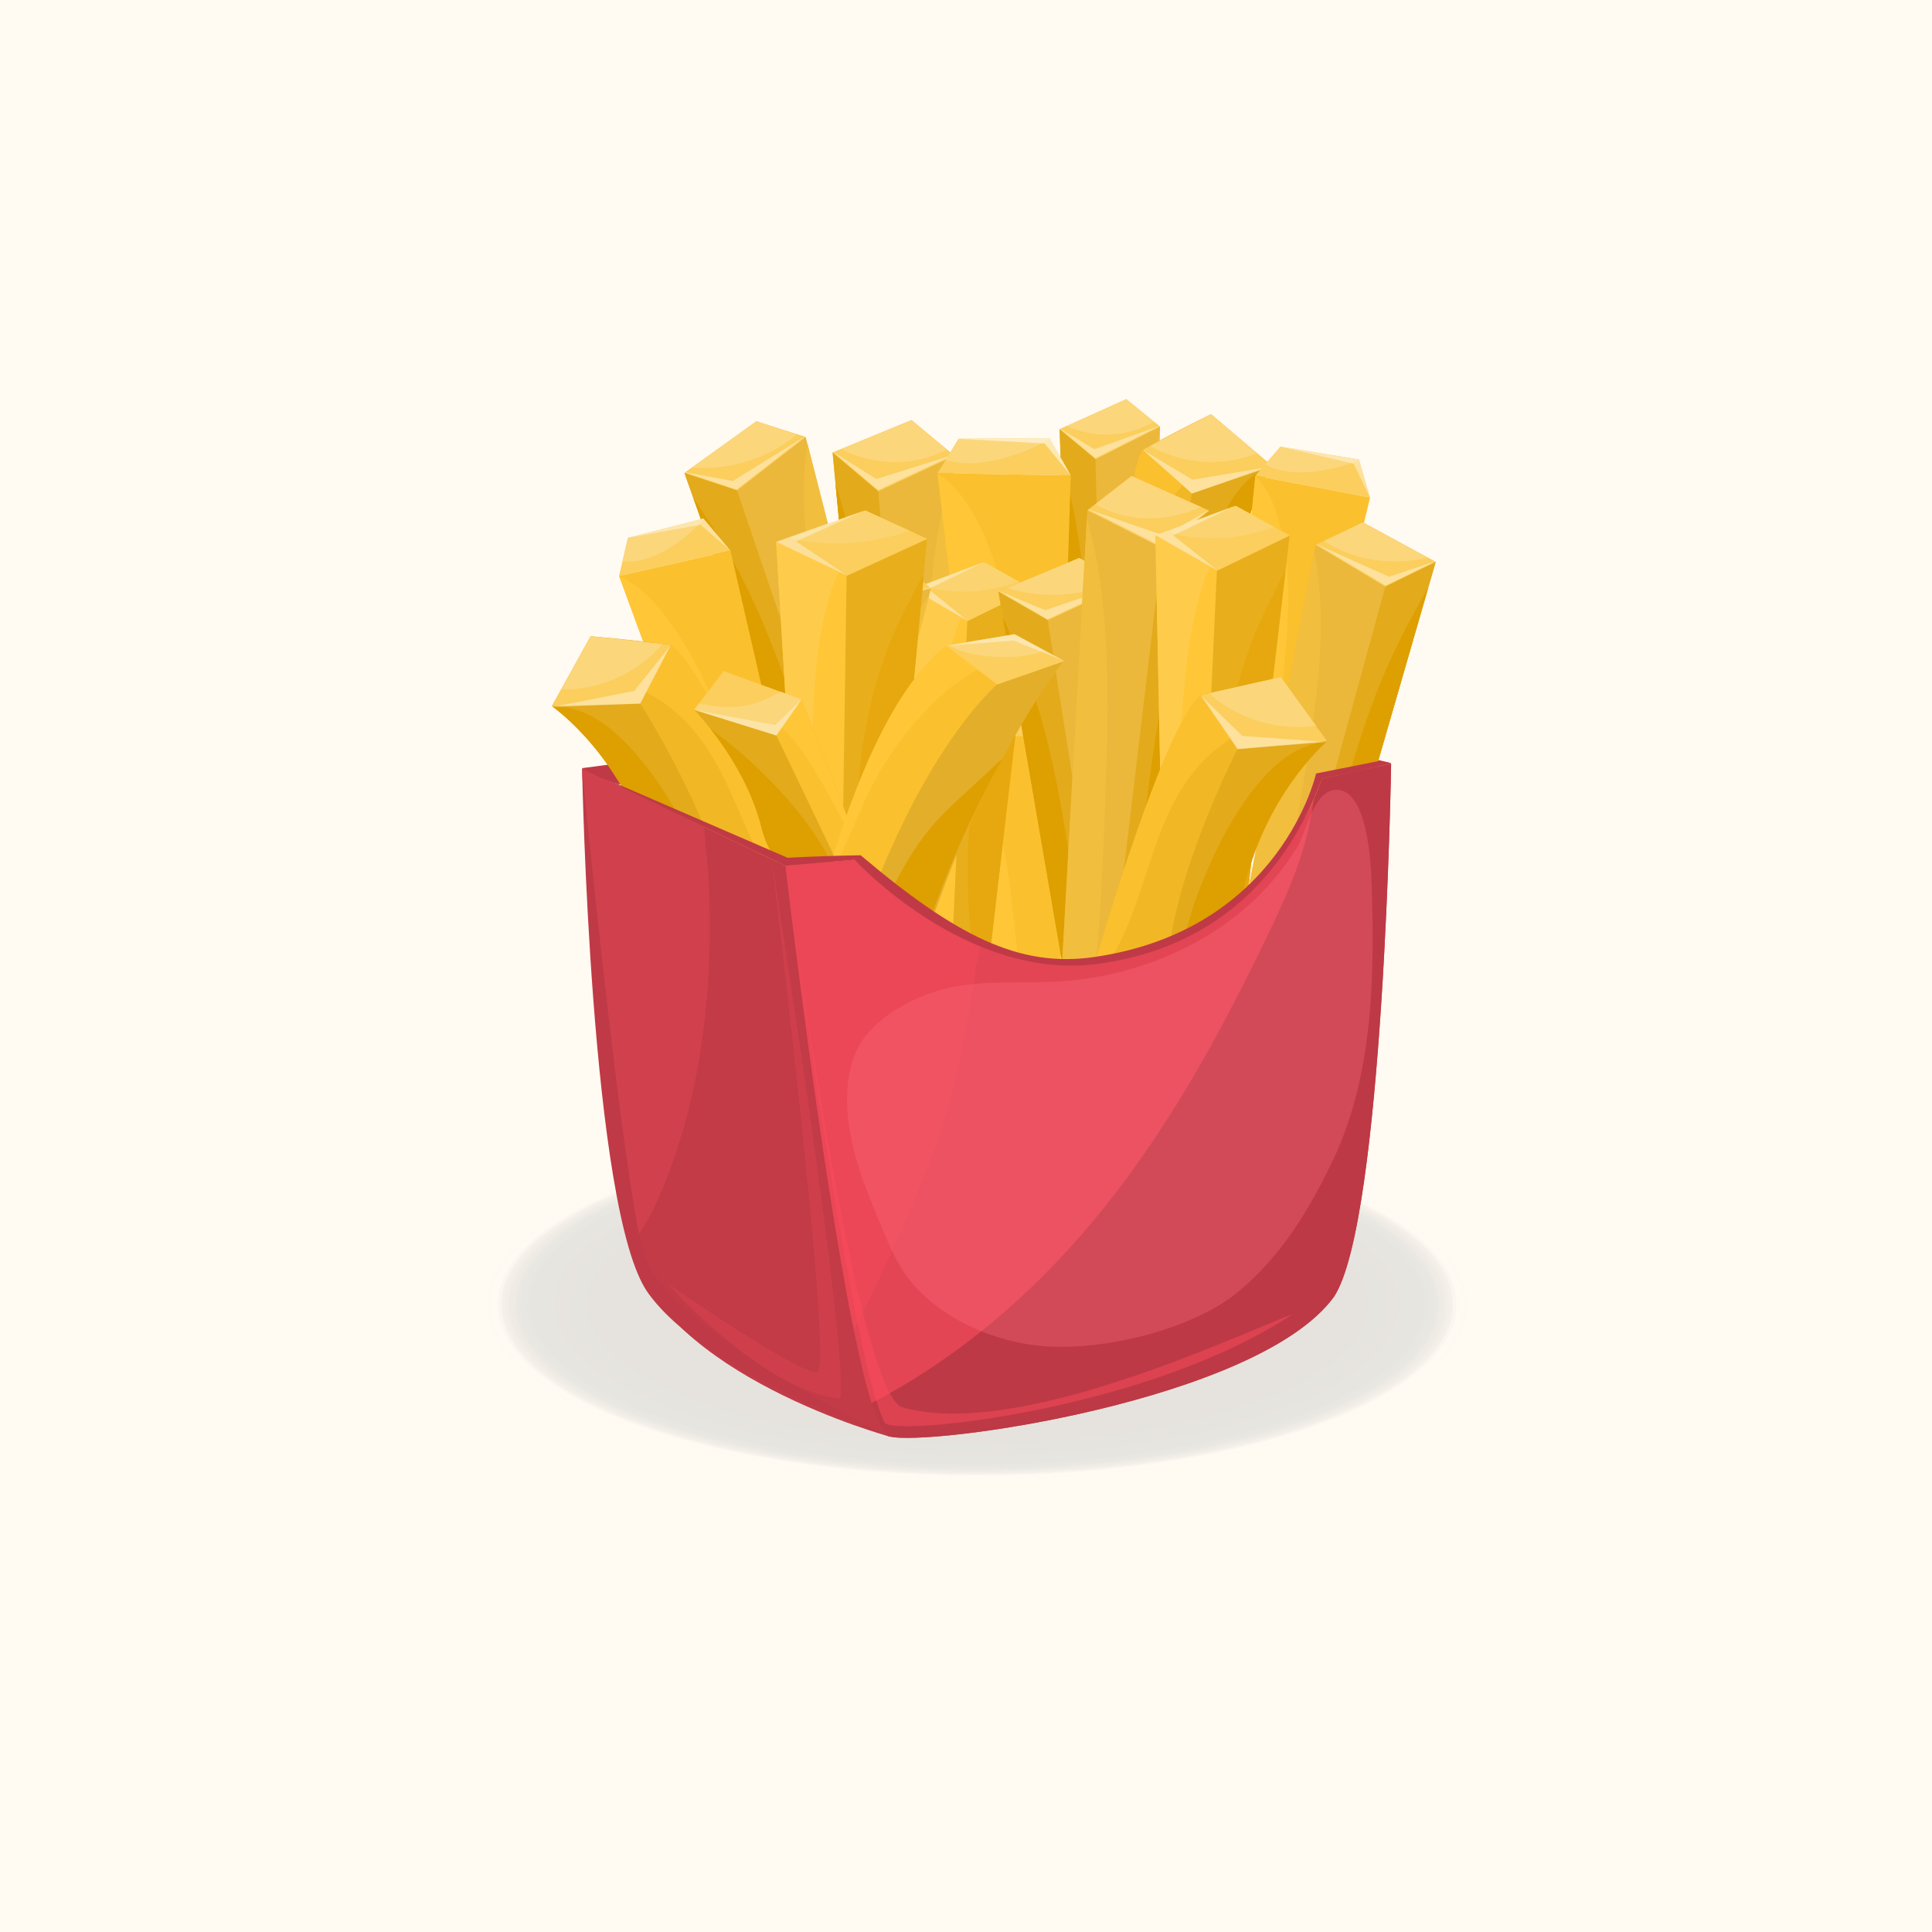 <?xml version="1.0" encoding="utf-8"?>
<!-- Generator: Adobe Illustrator 24.1.2, SVG Export Plug-In . SVG Version: 6.00 Build 0)  -->
<svg version="1.1" xmlns="http://www.w3.org/2000/svg" xmlns:xlink="http://www.w3.org/1999/xlink" x="0px" y="0px"
	 viewBox="0 0 450 450" style="enable-background:new 0 0 450 450;" xml:space="preserve">
<style type="text/css">
	.st0{fill:#fffaf2;}
	.st1{opacity:0.13;}
	.st2{opacity:0;fill:#fffaf2;}
	.st3{opacity:0.029;fill:#fffaf2;}
	.st4{opacity:0.059;fill:#fffaf2;}
	.st5{opacity:0.088;fill:#fffaf2;}
	.st6{opacity:0.118;fill:#fffaf2;}
	.st7{opacity:0.147;fill:#fffaf2;}
	.st8{opacity:0.176;fill:#fffaf2;}
	.st9{opacity:0.206;fill:#505F6C;}
	.st10{opacity:0.235;fill:#4F5E6B;}
	.st11{opacity:0.265;fill:#4E5D6A;}
	.st12{opacity:0.294;fill:#4E5C69;}
	.st13{opacity:0.324;fill:#4D5C68;}
	.st14{opacity:0.353;fill:#4C5B67;}
	.st15{opacity:0.382;fill:#4B5A66;}
	.st16{opacity:0.412;fill:#4B5965;}
	.st17{opacity:0.441;fill:#4A5864;}
	.st18{opacity:0.471;fill:#495763;}
	.st19{opacity:0.5;fill:#495763;}
	.st20{opacity:0.529;fill:#485662;}
	.st21{opacity:0.559;fill:#475561;}
	.st22{opacity:0.588;fill:#465460;}
	.st23{opacity:0.618;fill:#46535F;}
	.st24{opacity:0.647;fill:#45525E;}
	.st25{opacity:0.676;fill:#44515D;}
	.st26{opacity:0.706;fill:#43515C;}
	.st27{opacity:0.735;fill:#43505B;}
	.st28{opacity:0.765;fill:#424F5A;}
	.st29{opacity:0.794;fill:#414E59;}
	.st30{opacity:0.824;fill:#404D58;}
	.st31{opacity:0.853;fill:#404C57;}
	.st32{opacity:0.882;fill:#3F4B56;}
	.st33{opacity:0.912;fill:#3E4B55;}
	.st34{opacity:0.941;fill:#3D4A54;}
	.st35{opacity:0.971;fill:#3D4953;}
	.st36{fill:#3C4852;}
	.st37{fill:#EBB83B;}
	.st38{fill:#FBCE5D;}
	.st39{fill:#E3AA1B;}
	.st40{opacity:0.39;fill:#FFFFFF;}
	.st41{fill:#FBD67B;}
	.st42{fill:#DE9F00;}
	.st43{fill:#F2BE3D;}
	.st44{fill:#BF3A46;}
	.st45{fill:#F2B724;}
	.st46{fill:#FBC02D;}
	.st47{fill:#FFC638;}
	.st48{opacity:0.54;fill:#FFFFFF;}
	.st49{fill:#E8AE1C;}
	.st50{fill:#E6A80E;}
	.st51{fill:#FFCB4A;}
	.st52{fill:#FBD471;}
	.st53{opacity:0.37;fill:#FFFFFF;}
	.st54{opacity:0.33;fill:#FFFFFF;}
	.st55{fill:#E3AE29;}
	.st56{fill:#C23B47;}
	.st57{fill:#E34554;}
	.st58{fill:#BD3945;}
	.st59{fill:#EB4757;}
	.st60{fill:#D1404D;}
	.st61{opacity:0.49;fill:#FF4D5E;}
	.st62{opacity:0.21;fill:#FF4D5E;}
	.st63{opacity:0.32;fill:#FF707E;}
</style>
<g id="background">
	<rect class="st0" width="450" height="450"/>
</g>
<g id="fast_food">
	<g>
		<g class="st1">
			<ellipse class="st2" cx="227.59" cy="303.85" rx="117.41" ry="41.91"/>
			<ellipse class="st3" cx="227.59" cy="303.85" rx="116.58" ry="41.61"/>
			<ellipse class="st4" cx="227.59" cy="303.85" rx="115.76" ry="41.32"/>
			<ellipse class="st5" cx="227.59" cy="303.85" rx="114.93" ry="41.02"/>
			<ellipse class="st6" cx="227.59" cy="303.85" rx="114.11" ry="40.73"/>
			<ellipse class="st7" cx="227.59" cy="303.85" rx="113.28" ry="40.44"/>
			<ellipse class="st8" cx="227.59" cy="303.85" rx="112.46" ry="40.14"/>
			<ellipse class="st9" cx="227.59" cy="303.85" rx="111.63" ry="39.85"/>
			<ellipse class="st10" cx="227.59" cy="303.85" rx="110.81" ry="39.55"/>
			<ellipse class="st11" cx="227.59" cy="303.85" rx="109.98" ry="39.26"/>
			<ellipse class="st12" cx="227.59" cy="303.85" rx="109.16" ry="38.96"/>
			<ellipse class="st13" cx="227.59" cy="303.85" rx="108.33" ry="38.67"/>
			<ellipse class="st14" cx="227.59" cy="303.85" rx="107.5" ry="38.37"/>
			<ellipse class="st15" cx="227.59" cy="303.85" rx="106.68" ry="38.08"/>
			<ellipse class="st16" cx="227.59" cy="303.85" rx="105.85" ry="37.78"/>
			<ellipse class="st17" cx="227.59" cy="303.85" rx="105.03" ry="37.49"/>
			<ellipse class="st18" cx="227.59" cy="303.85" rx="104.2" ry="37.19"/>
			<ellipse class="st19" cx="227.59" cy="303.85" rx="103.38" ry="36.9"/>
			<ellipse class="st20" cx="227.59" cy="303.85" rx="102.55" ry="36.61"/>
			<ellipse class="st21" cx="227.59" cy="303.85" rx="101.73" ry="36.31"/>
			<ellipse class="st22" cx="227.59" cy="303.85" rx="100.9" ry="36.02"/>
			<ellipse class="st23" cx="227.59" cy="303.85" rx="100.08" ry="35.72"/>
			<ellipse class="st24" cx="227.59" cy="303.85" rx="99.25" ry="35.43"/>
			<ellipse class="st25" cx="227.59" cy="303.85" rx="98.43" ry="35.13"/>
			<ellipse class="st26" cx="227.59" cy="303.85" rx="97.6" ry="34.84"/>
			<ellipse class="st27" cx="227.59" cy="303.85" rx="96.77" ry="34.54"/>
			<ellipse class="st28" cx="227.59" cy="303.85" rx="95.95" ry="34.25"/>
			<ellipse class="st29" cx="227.59" cy="303.85" rx="95.12" ry="33.95"/>
			<ellipse class="st30" cx="227.59" cy="303.85" rx="94.3" ry="33.66"/>
			<ellipse class="st31" cx="227.59" cy="303.85" rx="93.47" ry="33.36"/>
			<ellipse class="st32" cx="227.59" cy="303.85" rx="92.65" ry="33.07"/>
			<ellipse class="st33" cx="227.59" cy="303.85" rx="91.82" ry="32.78"/>
			<ellipse class="st34" cx="227.59" cy="303.85" rx="91" ry="32.48"/>
			<ellipse class="st35" cx="227.59" cy="303.85" rx="90.17" ry="32.19"/>
			<ellipse class="st36" cx="227.59" cy="303.85" rx="89.35" ry="31.89"/>
		</g>
		<g>
			<g>
				<g>
					<polygon class="st37" points="270.2,99.39 270.15,100.91 266.53,197.2 260.78,195.6 254.37,193.79 250.31,192.66 
						247.02,106.07 246.79,100 248.45,99.25 262.33,93 268.8,98.26 					"/>
					<polygon class="st38" points="270.2,99.39 255.16,106.96 246.79,100 248.45,99.25 262.33,93 268.8,98.26 					"/>
					<polygon class="st39" points="255.16,106.96 257.42,193.94 254.38,193.38 250.31,192.66 247.02,106.07 246.79,100 					"/>
				</g>
				<polygon class="st40" points="246.77,99.76 255.15,106.73 270.19,99.17 254.91,104.62 				"/>
				<path class="st41" d="M268.8,98.26c-6.32,3.58-13.74,3.93-20.35,0.99L262.33,93L268.8,98.26z"/>
				<path class="st42" d="M254.06,171.23c0.23,7.39,0.47,14.79,0.32,22.15c0.01,0.15,0,0.27,0,0.4l-4.06-1.13l-3.29-86.59
					c0.31,0.89,0.53,1.79,0.68,2.49c0.51,2.16,1.01,4.33,1.52,6.5C253.5,133.67,253.43,152.12,254.06,171.23z"/>
				<path class="st43" d="M270.15,100.91l-3.62,96.28l-5.75-1.6c-0.71-13.86,0.06-27.74,0.86-41.55c0.31-5.12,0.63-10.25,1.06-15.35
					c0.77-8.83,1.87-17.66,3.91-26.14C267.57,108.56,268.75,104.68,270.15,100.91z"/>
			</g>
			<polygon class="st44" points="135.6,178.91 259.03,162.68 324.03,177.72 307.89,181.28 144.1,182.69 135.82,179.85 			"/>
			<g>
				<g>
					<path class="st39" d="M261.54,172.7l1.68-0.04l5.44-0.11c0.02,0,0.02,0,0.02,0l7.72-0.17c0,0,1.37,0.23,3.85-2.02
						c2.27-2.05,5.46-6.14,9.35-14.34c-5.45-26.7,5.04-45.09,6.41-47.34c0.09-0.15,0.15-0.23,0.15-0.23l-14.1-11.98
						c0,0-0.03,0.02-0.08,0.05l-0.25,0.11c-1.18,0.59-5.33,2.65-10.61,5.44c-1.56,0.83-3.25,1.74-4.98,2.69
						c-3.9,9.53-4.55,62.62-4.6,67.56C261.53,172.57,261.54,172.7,261.54,172.7z"/>
					<polygon class="st38" points="266.13,104.77 277.6,114.96 296.16,108.45 292.77,105.58 282.05,96.47 267.86,103.87 					"/>
					<path class="st45" d="M261.54,172.7c0,0,0.58,0.06,1.62,0.08c1.27,0.04,3.19,0.01,5.51-0.24c0.02,0,0.02,0,0.02,0
						c2.63-0.3,5.8-0.86,9.1-1.95c-6.05-22.24-0.18-55.63-0.18-55.63s-0.04-0.05-0.15-0.13c-0.25-0.24-0.89-0.84-2-1.86
						c-1.75-1.58-4.72-4.22-9.32-8.2c-5.76,9.81-4.71,62.64-4.6,67.56C261.53,172.57,261.54,172.7,261.54,172.7z"/>
				</g>
				<path class="st42" d="M280.25,170.36c2.27-2.05,5.46-6.14,9.35-14.34c-5.45-26.7,5.04-45.09,6.41-47.34
					c-0.46,0.11-0.96,0.29-1.51,0.56c-3.55,1.69-6.29,4.78-8.29,8.34c-0.23,0.41-0.44,0.82-0.65,1.24c-3.96,8-5.76,18.01-6.54,27.17
					c-0.42,4.83-0.49,9.74-0.12,14.64C278.95,161.35,279.63,166.39,280.25,170.36z"/>
				<path class="st46" d="M261.54,172.7c0,0,0.58,0.06,1.62,0.08l0.01-0.02c0.01-0.04,0.04-0.06,0.05-0.1
					c0.98-2.06,1.56-4.32,1.99-6.62c2.6-14.05-0.55-29.6,4.26-42.8c1.37-3.79,3.4-7.26,5.94-10.23c0.01-0.02,0.03-0.04,0.04-0.04
					c-1.75-1.58-4.72-4.22-9.32-8.2c-5.76,9.81-4.71,62.64-4.6,67.56C261.53,172.57,261.54,172.7,261.54,172.7z"/>
				<path class="st41" d="M267.86,103.87c0.92,0.56,1.87,1.02,2.83,1.42c7.21,3.02,15.22,3.1,22.09,0.28l-10.72-9.1L267.86,103.87z"
					/>
				<polygon class="st40" points="296.01,108.68 277.6,114.96 266.13,104.77 277.76,111.73 				"/>
			</g>
			<g>
				<g>
					<polygon class="st37" points="222.3,106.15 222.34,108.01 224.65,225.23 217.56,222.92 209.65,220.31 204.65,218.68 
						194.63,112.85 193.93,105.43 195.89,104.62 212.3,97.86 220.51,104.68 					"/>
					<polygon class="st38" points="222.3,106.15 204.57,114.44 193.93,105.43 195.89,104.62 212.3,97.86 220.51,104.68 					"/>
					<polygon class="st39" points="204.57,114.44 213.36,220.68 209.63,219.82 204.65,218.68 194.63,112.85 193.93,105.43 					"/>
				</g>
				<polygon class="st40" points="193.89,105.14 204.55,114.16 222.27,105.88 204.11,111.57 				"/>
				<path class="st41" d="M220.51,104.68c-7.42,3.97-16.4,3.94-24.62-0.07l16.4-6.75L220.51,104.68z"/>
				<path class="st42" d="M207.7,192.78c0.8,9.03,1.6,18.07,1.93,27.04c0.02,0.18,0.02,0.33,0.02,0.49l-5.01-1.63l-10.02-105.83
					c0.43,1.11,0.76,2.21,1,3.08c0.76,2.66,1.53,5.34,2.3,8.02C204.41,146.92,205.62,169.42,207.7,192.78z"/>
				<path class="st43" d="M222.34,108.01l2.31,117.23l-7.09-2.31c-1.83-16.95-1.86-33.83-1.85-50.63
					c0.02-6.23,0.05-12.46,0.22-18.66c0.31-10.73,1.04-21.43,2.92-31.64C219.74,117.17,220.9,112.51,222.34,108.01z"/>
			</g>
			<g>
				<g>
					<polygon class="st37" points="187.66,101.81 188.06,103.33 212.55,199.17 205.08,199.51 196.76,199.86 191.48,200.1 
						161.51,116.07 159.42,110.18 161.21,108.89 176.18,98.14 185.62,101.16 					"/>
					<polygon class="st38" points="187.66,101.81 171.67,114.24 159.42,110.18 161.21,108.89 176.18,98.14 185.62,101.16 					"/>
					<polygon class="st39" points="171.67,114.24 200.5,198.99 196.64,199.46 191.48,200.1 161.51,116.07 159.42,110.18 					"/>
				</g>
				<polygon class="st40" points="159.32,109.96 171.59,114.02 187.59,101.59 170.67,112.03 				"/>
				<path class="st41" d="M185.62,101.16c-6.6,5.62-15.51,8.43-24.41,7.73l14.98-10.75L185.62,101.16z"/>
				<path class="st42" d="M189.61,177.79c2.5,7.18,5.01,14.38,7.03,21.67c0.05,0.14,0.08,0.27,0.12,0.4l-5.27,0.24l-29.97-84.02
					c0.64,0.77,1.18,1.58,1.57,2.22c1.26,1.95,2.53,3.92,3.79,5.89C177.66,141.05,183.12,159.21,189.61,177.79z"/>
				<path class="st43" d="M188.06,103.33l24.49,95.85l-7.46,0.33c-5.02-13.39-8.25-27.29-11.42-41.13
					c-1.17-5.14-2.31-10.28-3.32-15.44c-1.72-8.94-3.03-17.98-3.09-26.99C187.22,111.69,187.49,107.49,188.06,103.33z"/>
			</g>
			<g>
				<g>
					<polygon class="st38" points="249.4,110.73 218.36,110.21 220.28,107.09 223.29,102.21 244.49,102.06 244.59,102.27 					"/>
					<polygon class="st46" points="249.4,110.73 246.62,198.35 241.12,198.21 228.71,197.9 218.38,110.33 218.36,110.21 					"/>
				</g>
				<path class="st47" d="M241.12,198.21l-12.41-0.31l-10.33-87.57c6.63,3.9,11.03,13.93,13.24,20.63
					c2.77,8.48,3.82,17.45,5.06,26.32C238.57,170.85,240.99,184.53,241.12,198.21z"/>
				<path class="st41" d="M244.59,102.27c-0.9,0.47-1.83,0.93-2.75,1.39c-5.33,2.66-14.85,5.74-21.56,3.44l3.01-4.88l21.19-0.14
					L244.59,102.27z"/>
				<polygon class="st48" points="223.29,102.21 244.49,102.06 249.4,110.73 243.27,103.28 				"/>
			</g>
			<g>
				<g>
					<polygon class="st38" points="249.94,171.03 220.41,172.07 222.32,168.8 225.3,163.68 245.49,162.47 245.58,162.67 					"/>
					<polygon class="st46" points="249.94,171.03 245.07,260.28 239.84,260.42 228.03,260.73 220.42,172.2 220.41,172.07 					"/>
				</g>
				<path class="st47" d="M239.84,260.42l-11.81,0.31l-7.61-88.54c6.21,3.63,10.15,13.61,12.08,20.31
					c2.42,8.49,3.19,17.55,4.14,26.52C238.11,232.73,240.07,246.52,239.84,260.42z"/>
				<path class="st41" d="M245.58,162.67c-0.87,0.53-1.76,1.04-2.65,1.55c-5.15,2.98-14.28,6.59-20.61,4.58l2.99-5.12l20.18-1.21
					L245.58,162.67z"/>
				<polygon class="st40" points="225.3,163.69 245.49,162.46 249.95,171.04 244.3,163.77 				"/>
			</g>
			<g>
				<polygon class="st47" points="240.46,137.24 230.72,220.85 214.13,220.72 212.54,137.3 219.63,134.62 229.25,130.98 				"/>
				<polygon class="st49" points="240.46,137.24 239.58,144.87 230.72,220.85 226.87,220.71 221.78,220.51 225.31,144.67 				"/>
				<path class="st50" d="M239.58,144.87l-8.85,75.98l-3.85-0.15c-0.9-3.48-1.19-7.23-1.34-10.88c-0.49-12.03,0.23-24.18,2.86-35.94
					c0.97-4.38,2.2-8.7,3.72-12.92c1.4-3.85,3.04-7.62,4.92-11.25C237.71,148.38,238.5,146.43,239.58,144.87z"/>
				<path class="st51" d="M225.67,139.62c0.07,1.98-1.98,4.33-2.63,6.18c-2.12,5.88-3.26,12.08-4.01,18.29
					c-0.41,3.54-0.72,7.08-0.97,10.62c-0.54,7.59-0.95,15.19-1.23,22.8c-0.29,7.76-0.43,15.53,0.32,23.23l-3.02-0.02l-1.6-83.42
					l7.1-2.68c0.39,0.12,0.79,0.26,1.16,0.4C222.82,135.75,225.57,136.92,225.67,139.62z"/>
				<polygon class="st38" points="240.46,137.24 225.31,144.67 212.54,137.3 215.11,136.33 229.25,130.98 237.26,135.45 				"/>
				<path class="st52" d="M237.26,135.45c-3.83,1.36-7.83,2.26-11.87,2.36c-1.63,0.04-7.06-0.04-10.28-1.48l14.13-5.35
					L237.26,135.45z"/>
				<polygon class="st40" points="229.26,130.85 212.54,137.16 225.31,144.54 216.23,137.19 				"/>
			</g>
			<g>
				<g>
					<polygon class="st38" points="319.11,115.9 292.41,110.79 294.68,108.16 298.24,104.03 316.57,107.05 316.62,107.26 					"/>
					<polygon class="st46" points="319.11,115.9 299.48,197.59 294.75,196.64 284.1,194.51 292.39,110.92 292.41,110.79 					"/>
				</g>
				<path class="st47" d="M294.75,196.64l-10.66-2.14l8.3-83.59c4.96,4.64,6.79,14.69,7.38,21.3c0.72,8.36-0.13,16.92-0.81,25.42
					C297.94,170.63,297.33,183.81,294.75,196.64z"/>
				<path class="st41" d="M316.62,107.26c-0.87,0.31-1.76,0.6-2.65,0.89c-5.13,1.7-13.95,3.17-19.29,0.01l3.56-4.13l18.33,3.02
					L316.62,107.26z"/>
				<polygon class="st40" points="298.23,104.04 316.57,107.05 319.11,115.91 315.28,108.01 				"/>
			</g>
			<g>
				<g>
					<polygon class="st38" points="170.14,128.28 144.2,134.15 145,130.69 146.26,125.28 163.86,120.78 163.99,120.96 					"/>
					<polygon class="st46" points="170.14,128.28 190.09,214.92 185.48,215.92 175.08,218.17 144.24,134.27 144.2,134.15 					"/>
				</g>
				<path class="st47" d="M185.48,215.92l-10.4,2.24l-30.84-83.9c6.5,2.47,12.71,11.41,16.25,17.54
					c4.45,7.76,7.61,16.36,10.89,24.82C176.41,189.57,181.9,202.51,185.48,215.92z"/>
				<path class="st41" d="M163.99,120.96c-0.63,0.65-1.28,1.29-1.93,1.93c-3.76,3.71-10.89,8.69-17.06,7.81l1.26-5.42l17.59-4.5
					L163.99,120.96z"/>
				<polygon class="st40" points="146.26,125.28 163.85,120.77 170.15,128.28 163.15,122.23 				"/>
			</g>
			<g>
				<g>
					<polygon class="st37" points="262.17,136.08 262.29,137.62 269.83,235.4 262.33,234.05 253.97,232.52 248.67,231.57 
						233.6,143.96 232.55,137.81 234.56,136.97 251.38,129.97 260.25,134.99 					"/>
					<polygon class="st38" points="262.17,136.08 244.04,144.46 232.55,137.81 234.56,136.97 251.38,129.97 260.25,134.99 					"/>
					<polygon class="st39" points="244.04,144.46 257.86,232.53 253.92,232.12 248.67,231.57 233.6,143.96 232.55,137.81 					"/>
				</g>
				<polygon class="st40" points="232.49,137.58 244,144.24 262.13,135.85 243.43,142.11 				"/>
				<path class="st41" d="M260.25,134.99c-7.57,3.93-16.94,4.65-25.69,1.98l16.82-7L260.25,134.99z"/>
				<path class="st42" d="M250.73,209.68c1.23,7.48,2.46,14.97,3.2,22.44c0.03,0.15,0.04,0.28,0.04,0.41l-5.3-0.95l-15.07-87.62
					c0.5,0.89,0.89,1.79,1.18,2.49c0.91,2.16,1.83,4.34,2.75,6.52C245.29,171.62,247.53,190.33,250.73,209.68z"/>
				<path class="st43" d="M262.29,137.62l7.53,97.78l-7.5-1.35c-2.64-14.01-3.42-28.12-4.14-42.16c-0.26-5.21-0.5-10.42-0.59-15.61
					c-0.14-8.99,0.15-17.99,1.67-26.68C259.98,145.49,260.99,141.5,262.29,137.62z"/>
			</g>
			<g>
				<g>
					<polygon class="st37" points="216.81,137.12 216.42,138.64 191.21,234.33 184.35,231.68 176.7,228.69 171.85,226.82 
						186.33,139.56 187.35,133.45 189.59,133 208.32,129.29 215.3,135.73 					"/>
					<polygon class="st38" points="216.81,137.12 196.34,141.94 187.35,133.45 189.59,133 208.32,129.29 215.3,135.73 					"/>
					<polygon class="st39" points="196.34,141.94 180.49,229.4 176.79,228.29 171.85,226.82 186.33,139.56 187.35,133.45 					"/>
				</g>
				<polygon class="st40" points="187.38,133.21 196.38,141.71 216.85,136.9 196.53,139.55 				"/>
				<path class="st41" d="M215.3,135.73c-8.69,2.42-18.07,1.42-25.71-2.73l18.73-3.71L215.3,135.73z"/>
				<path class="st42" d="M181.15,206.06c-1.29,7.43-2.59,14.89-4.36,22.23c-0.02,0.15-0.06,0.27-0.09,0.4l-4.85-1.87l14.48-87.26
					c0.19,0.95,0.28,1.89,0.32,2.62c0.17,2.25,0.34,4.52,0.51,6.78C188.52,168.37,184.48,186.82,181.15,206.06z"/>
				<path class="st43" d="M216.42,138.64l-25.21,95.69l-6.86-2.66c2.09-14,6.03-27.75,10-41.43c1.48-5.07,2.99-10.14,4.63-15.17
					c2.86-8.7,6.14-17.33,10.51-25.44C211.55,145.81,213.86,142.15,216.42,138.64z"/>
			</g>
			<g>
				<g>
					<polygon class="st37" points="284.04,153.67 283.86,154.96 272.26,236.63 265.69,234.87 258.37,232.89 253.73,231.64 
						256.55,157.74 256.75,152.56 258.74,152.04 275.37,147.68 282.49,152.61 					"/>
					<polygon class="st38" points="284.04,153.67 265.96,159.06 256.75,152.56 258.74,152.04 275.37,147.68 282.49,152.61 					"/>
					<polygon class="st39" points="265.96,159.06 261.9,233.22 258.4,232.55 253.73,231.64 256.55,157.74 256.75,152.56 					"/>
				</g>
				<polygon class="st40" points="256.75,152.36 265.97,158.87 284.05,153.48 265.85,157.05 				"/>
				<path class="st41" d="M282.49,152.61c-7.63,2.61-16.3,2.4-23.75-0.57l16.63-4.35L282.49,152.61z"/>
				<path class="st42" d="M259.73,213.67c-0.3,6.3-0.59,12.62-1.33,18.87c0,0.12-0.02,0.23-0.04,0.34l-4.64-1.24l2.82-73.9
					c0.29,0.78,0.48,1.56,0.6,2.16c0.42,1.87,0.85,3.75,1.27,5.64C261.97,181.67,260.48,197.37,259.73,213.67z"/>
				<path class="st43" d="M283.86,154.96l-11.61,81.67l-6.57-1.76c0.24-11.84,2.2-23.6,4.19-35.29c0.75-4.34,1.52-8.68,2.41-12.99
					c1.57-7.46,3.53-14.9,6.55-21.97C280.27,161.28,281.95,158.07,283.86,154.96z"/>
			</g>
			<g>
				<polygon class="st47" points="215.96,125.52 207.23,217.89 186.32,218.19 180.79,126.33 189.62,123.19 201.57,118.93 				"/>
				<polygon class="st49" points="215.96,125.52 215.17,133.95 207.23,217.89 202.37,217.83 195.96,217.76 197.19,134.12 				"/>
				<path class="st50" d="M215.17,133.95l-7.94,83.94l-4.86-0.06c-1.28-3.81-1.81-7.93-2.15-11.95
					c-1.12-13.24-0.73-26.65,2.08-39.67c1.03-4.85,2.41-9.64,4.14-14.33c1.6-4.28,3.5-8.47,5.72-12.52
					C212.97,137.87,213.89,135.69,215.17,133.95z"/>
				<path class="st51" d="M197.43,128.54c0.18,2.18-2.31,4.83-3.05,6.88c-2.42,6.53-3.6,13.4-4.28,20.26
					c-0.37,3.91-0.6,7.82-0.78,11.73c-0.36,8.37-0.55,16.76-0.59,25.15c-0.03,8.55,0.11,17.12,1.39,25.58l-3.8,0.05l-5.54-91.86
					l8.83-3.14c0.5,0.12,1,0.26,1.48,0.4C193.68,124.35,197.18,125.56,197.43,128.54z"/>
				<polygon class="st38" points="215.96,125.52 197.19,134.12 180.79,126.33 183.99,125.2 201.57,118.93 211.85,123.63 				"/>
				<path class="st52" d="M211.85,123.63c-4.77,1.6-9.77,2.69-14.85,2.92c-2.05,0.09-8.9,0.15-13.01-1.35l17.58-6.27L211.85,123.63z
					"/>
				<polygon class="st53" points="201.58,118.78 180.79,126.17 197.19,133.96 185.44,126.11 				"/>
			</g>
			<g>
				<g>
					<polygon class="st37" points="306.43,126.91 306.12,128.43 287.27,224.95 294.57,224.19 302.7,223.31 307.85,222.77 
						332.66,136.92 334.4,130.9 332.59,129.91 317.43,121.67 308.39,125.98 					"/>
					<polygon class="st38" points="306.43,126.91 322.67,136.63 334.4,130.9 332.59,129.91 317.43,121.67 308.39,125.98 					"/>
					<polygon class="st39" points="322.67,136.63 299,223.02 302.79,222.91 307.85,222.77 332.66,136.92 334.4,130.9 					"/>
				</g>
				<polygon class="st40" points="334.48,130.67 322.73,136.4 306.49,126.69 323.53,134.33 				"/>
				<path class="st41" d="M308.39,125.98c6.73,4.48,15.56,5.91,24.2,3.93l-15.16-8.24L308.39,125.98z"/>
				<path class="st42" d="M308.51,200.87c-2.06,7.33-4.13,14.68-5.72,22.04c-0.05,0.14-0.07,0.27-0.09,0.4l5.15-0.54l24.81-85.85
					c-0.58,0.84-1.06,1.71-1.42,2.38c-1.13,2.08-2.26,4.17-3.39,6.26C318.23,163.5,313.86,181.91,308.51,200.87z"/>
				<path class="st43" d="M306.12,128.43l-18.85,96.52l7.29-0.76c4.19-13.71,6.61-27.67,8.98-41.55c0.87-5.15,1.72-10.31,2.42-15.46
					c1.21-8.92,2.01-17.88,1.6-26.62C307.38,136.42,306.9,132.39,306.12,128.43z"/>
			</g>
			<g>
				<g>
					<polygon class="st37" points="253.27,118.86 253.16,120.71 246.64,237.81 253.81,235.7 261.8,233.33 266.87,231.84 
						280.68,126.35 281.65,118.96 279.72,118.09 263.56,110.87 255.11,117.44 					"/>
					<polygon class="st38" points="253.27,118.86 270.69,127.66 281.65,118.96 279.72,118.09 263.56,110.87 255.11,117.44 					"/>
					<polygon class="st39" points="270.69,127.66 258.08,233.59 261.84,232.84 266.87,231.84 280.68,126.35 281.65,118.96 					"/>
				</g>
				<polygon class="st40" points="281.7,118.67 270.72,127.38 253.31,118.59 271.26,124.8 				"/>
				<path class="st41" d="M255.11,117.44c7.27,4.18,16.25,4.41,24.61,0.65l-16.15-7.22L255.11,117.44z"/>
				<path class="st42" d="M264.74,205.86c-1.12,9-2.25,18.02-2.9,26.97c-0.03,0.18-0.03,0.33-0.04,0.49l5.06-1.49l13.82-105.49
					c-0.47,1.09-0.84,2.19-1.11,3.05c-0.86,2.64-1.72,5.3-2.58,7.95C269.68,160.12,267.67,182.58,264.74,205.86z"/>
				<path class="st43" d="M253.16,120.71l-6.52,117.1l7.17-2.11c2.43-16.89,3.08-33.76,3.67-50.55c0.21-6.23,0.4-12.46,0.45-18.65
					c0.07-10.73-0.27-21.44-1.78-31.71C255.43,129.94,254.44,125.26,253.16,120.71z"/>
			</g>
			<g>
				<polygon class="st47" points="300.39,124.73 289.57,216.9 271,216.77 269.13,124.82 277.08,121.86 287.84,117.84 				"/>
				<polygon class="st49" points="300.39,124.73 299.41,133.14 289.57,216.9 285.26,216.74 279.57,216.53 283.44,132.94 				"/>
				<path class="st50" d="M299.41,133.14l-9.84,83.76l-4.31-0.16c-1.01-3.84-1.34-7.97-1.52-11.99
					c-0.55-13.26,0.24-26.66,3.16-39.61c1.08-4.82,2.46-9.59,4.15-14.24c1.56-4.25,3.39-8.4,5.5-12.4
					C297.32,137.02,298.21,134.86,299.41,133.14z"/>
				<path class="st51" d="M283.84,127.37c0.08,2.19-2.21,4.78-2.94,6.81c-2.36,6.48-3.64,13.32-4.47,20.17
					c-0.46,3.9-0.8,7.81-1.08,11.71c-0.59,8.36-1.05,16.75-1.36,25.13c-0.31,8.55-0.47,17.12,0.38,25.61l-3.38-0.02l-1.87-91.95
					l7.94-2.96c0.44,0.13,0.88,0.28,1.3,0.43C280.65,123.1,283.72,124.39,283.84,127.37z"/>
				<polygon class="st38" points="300.39,124.73 283.44,132.94 269.13,124.82 272.02,123.75 287.84,117.84 296.8,122.76 				"/>
				<path class="st52" d="M296.8,122.76c-4.29,1.51-8.77,2.49-13.28,2.61c-1.82,0.04-7.91-0.04-11.51-1.62l15.82-5.9L296.8,122.76z"
					/>
				<polygon class="st40" points="287.84,117.7 269.14,124.66 283.44,132.78 273.27,124.69 				"/>
			</g>
			<g>
				<g>
					<path class="st39" d="M187.37,212.11l-1.65,0.57l-5.34,1.86c-0.02,0-0.02,0-0.02,0l-7.58,2.63c0,0-1.24,0.71-4.53-0.5
						c-3.01-1.09-7.71-3.78-14.7-10.04c-5.15-26.95-22.55-40.37-24.77-41.98c-0.15-0.1-0.23-0.16-0.23-0.16l9.03-16.3
						c0,0,0.04,0.01,0.09,0.02l0.29,0.01c1.38,0.12,6.22,0.56,12.45,1.26c1.85,0.22,3.84,0.46,5.89,0.72
						c7.53,7.51,28.93,56.95,30.92,61.55C187.32,211.99,187.37,212.11,187.37,212.11z"/>
					<polygon class="st38" points="156.3,150.21 149.15,163.88 128.55,164.49 130.72,160.58 137.58,148.19 154.28,149.99 					"/>
					<path class="st45" d="M187.37,212.11c0,0-0.54,0.27-1.54,0.66c-1.22,0.49-3.1,1.16-5.45,1.77c-0.02,0-0.02,0-0.02,0
						c-2.68,0.67-5.97,1.29-9.62,1.46c-2.82-22.99-21.6-52.12-21.6-52.12s0.02-0.06,0.09-0.17c0.15-0.32,0.53-1.11,1.22-2.46
						c1.09-2.11,2.94-5.65,5.85-11.04c9.44,7.1,29.1,56.91,30.92,61.55C187.32,211.99,187.37,212.11,187.37,212.11z"/>
				</g>
				<path class="st42" d="M168.25,216.67c-3.01-1.09-7.71-3.78-14.7-10.04c-5.15-26.95-22.55-40.37-24.77-41.98
					c0.49-0.07,1.05-0.07,1.69-0.02c4.11,0.3,7.99,2.2,11.33,4.81c0.38,0.3,0.75,0.6,1.12,0.93c6.98,6.06,12.65,14.77,17,23.06
					c2.3,4.37,4.28,8.93,5.84,13.65C165.99,207.78,167.3,212.74,168.25,216.67z"/>
				<path class="st46" d="M187.37,212.11c0,0-0.54,0.27-1.54,0.66l-0.02-0.01c-0.02-0.03-0.06-0.04-0.09-0.08
					c-1.76-1.57-3.2-3.48-4.52-5.48c-8.02-12.21-11.05-27.9-20.9-38.51c-2.81-3.05-6.15-5.57-9.78-7.43
					c-0.02-0.01-0.04-0.03-0.06-0.03c1.09-2.11,2.94-5.65,5.85-11.04c9.44,7.1,29.1,56.91,30.92,61.55
					C187.32,211.99,187.37,212.11,187.37,212.11z"/>
				<path class="st41" d="M154.28,149.99c-0.68,0.85-1.42,1.63-2.19,2.35c-5.83,5.43-13.59,8.4-21.37,8.24l6.86-12.39L154.28,149.99
					z"/>
				<polygon class="st40" points="128.78,164.65 149.15,163.88 156.3,150.21 147.73,160.92 				"/>
			</g>
			<g>
				<g>
					<path class="st39" d="M254.45,226.35l1.73,0.36l5.59,1.19c0.02,0,0.02,0,0.02,0l7.93,1.68c0,0,1.33,0.55,4.54-1.03
						c2.94-1.43,7.42-4.62,13.86-11.6c2.48-27.05,18.73-42.29,20.81-44.13c0.14-0.12,0.22-0.19,0.22-0.19l-10.78-14.92
						c0,0-0.04,0.02-0.09,0.03l-0.29,0.05c-1.38,0.29-6.24,1.28-12.47,2.72c-1.84,0.43-3.84,0.9-5.89,1.41
						c-6.86,8.26-23.5,59.31-25.05,64.07C254.48,226.22,254.45,226.35,254.45,226.35z"/>
					<polygon class="st38" points="279.61,161.92 288.23,174.48 309.13,172.63 306.54,169.05 298.35,157.72 281.63,161.47 					"/>
					<path class="st45" d="M254.45,226.35c0,0,0.57,0.2,1.63,0.46c1.28,0.34,3.25,0.77,5.69,1.09c0.02,0,0.02,0,0.02,0
						c2.77,0.34,6.18,0.55,9.88,0.29c0.53-22.89,16.58-53.7,16.58-53.7s-0.03-0.06-0.11-0.16c-0.19-0.3-0.65-1.03-1.48-2.27
						c-1.32-1.94-3.54-5.19-7.04-10.14c-8.84,8.08-23.68,59.3-25.05,64.07C254.48,226.22,254.45,226.35,254.45,226.35z"/>
				</g>
				<path class="st42" d="M274.25,228.55c2.94-1.43,7.42-4.62,13.86-11.6c2.48-27.05,18.73-42.29,20.81-44.13
					c-0.5-0.01-1.07,0.05-1.71,0.18c-4.13,0.78-7.86,3.11-10.97,6.07c-0.36,0.34-0.7,0.68-1.04,1.04
					c-6.45,6.77-11.3,15.99-14.86,24.64c-1.89,4.56-3.43,9.27-4.53,14.09C275.63,219.55,274.82,224.58,274.25,228.55z"/>
				<path class="st46" d="M254.45,226.35c0,0,0.57,0.2,1.63,0.46l0.02-0.02c0.02-0.04,0.06-0.05,0.08-0.09
					c1.62-1.75,2.89-3.8,4.02-5.91c6.88-12.93,8.36-28.68,17.24-40.26c2.54-3.33,5.65-6.19,9.14-8.45c0.02-0.02,0.04-0.03,0.06-0.03
					c-1.32-1.94-3.54-5.19-7.04-10.14c-8.84,8.08-23.68,59.3-25.05,64.07C254.48,226.22,254.45,226.35,254.45,226.35z"/>
				<path class="st41" d="M281.63,161.47c0.77,0.76,1.6,1.43,2.46,2.04c6.44,4.63,14.6,6.63,22.45,5.54l-8.19-11.34L281.63,161.47z"
					/>
				<polygon class="st40" points="308.92,172.82 288.23,174.48 279.61,161.92 289.37,171.41 				"/>
			</g>
			<g>
				<path class="st39" d="M205.69,211.77l-0.57,0.08l-4.57,0.6c0,0-1.16-0.25-2.98-0.84c-5.57-1.87-17.31-7.07-20.16-18.68
					c-2.38-9.77-8.09-18.28-11.92-23.17c-2.21-2.81-3.8-4.44-3.8-4.44l19.12-1.83l5.87-0.58L205.69,211.77z"/>
				<polygon class="st46" points="205.69,211.77 205.12,211.85 200.55,212.45 180.83,171.28 182.14,169.4 186.68,162.9 				"/>
				<path class="st42" d="M197.57,211.61c-5.57-1.87-17.31-7.07-20.16-18.68c-2.38-9.77-8.09-18.28-11.92-23.17
					c0.22,0.15,0.42,0.29,0.62,0.44c4.69,3.49,9.15,7.39,13.35,11.68C187.02,189.59,194.84,199.75,197.57,211.61z"/>
				<path class="st47" d="M205.69,211.77l-0.57,0.08c-2.29-3.81-3.42-8.45-5.07-12.71c-1.52-3.93-3.5-7.59-5.49-11.22
					c-3.21-5.93-6.5-11.97-10.83-16.85c-0.52-0.57-1.08-1.1-1.59-1.67c-0.34-0.37-0.67-0.75-0.95-1.19
					c-0.45-0.72-0.74-1.57-0.72-2.64c0.02-0.7,0.14-1.41,0.34-2.1c0.22-0.82,0.56-1.62,1-2.34l4.87,1.77L205.69,211.77z"/>
				<polygon class="st38" points="186.68,162.9 182.14,169.4 180.83,171.28 161.69,165.31 162.8,163.85 168.57,156.3 181.76,161.11 
					181.81,161.13 				"/>
				<path class="st41" d="M186.68,162.9l-4.53,6.5l-1.31,1.88l-19.14-5.98l1.12-1.45c1.81,0.33,3.64,0.67,5.5,0.78
					c2.28,0.13,4.58-0.01,6.82-0.62c2.3-0.61,4.49-1.71,6.64-2.9l0.05,0.02L186.68,162.9z"/>
				<polygon class="st54" points="161.69,165.35 180.83,171.33 186.68,162.95 180.55,168.87 				"/>
			</g>
			<g>
				<path class="st46" d="M247.83,153.99l-0.02,0.02c-0.09,0.11-0.19,0.2-0.27,0.33c-0.4,0.53-1.22,1.56-2.34,3.04
					c-0.02,0.02-0.04,0.06-0.08,0.09c-3.69,4.9-10.56,14.21-16.17,23.43c-3.22,5.27-6,10.51-7.57,14.87
					c-3.17,8.79-6.08,19.99-7.99,27.99c0,0.04-0.02,0.07-0.02,0.09c-1.21,5.08-2.02,8.83-2.22,9.83c-0.04,0.17-0.06,0.26-0.06,0.26
					s-0.11,0.05-0.32,0.13c-0.13,0.05-0.28,0.11-0.47,0.18c-0.02,0-0.02,0.02-0.04,0.02c-0.65,0.25-1.66,0.65-2.86,1.11l-13.39,5.27
					l-0.69,0.27l-7.6-7.46c0,0,1.95-11.37,5.95-25.93c5.57-20.12,15.03-46.32,28.69-57.12l10.13-1.7l5.7-0.96L247.83,153.99z"/>
				<path class="st55" d="M247.81,154c-0.09,0.11-0.19,0.2-0.27,0.33c-0.68,0.79-1.46,1.8-2.34,3.04c-0.02,0.02-0.04,0.06-0.08,0.09
					c-5.45,7.66-14.31,23.05-20.69,37.82c-7.97,18.47-12.67,36.06-13.29,38.39c-0.04,0.17-0.06,0.26-0.06,0.26s-0.11,0.05-0.32,0.13
					c-0.13,0.05-0.28,0.11-0.47,0.18c-0.02,0-0.02,0.02-0.04,0.02c-0.65,0.25-1.66,0.65-2.86,1.11c-4.21,1.58-10.82,3.9-13.18,3.79
					c-0.22-0.02-0.43-0.06-0.56-0.1c14.66-59.47,38.59-79.64,38.59-79.64S238.17,157.3,247.81,154z"/>
				<path class="st42" d="M233.45,176.78c-3.63,6.55-7.33,13.9-10.45,21.1c-4.11,9.5-7.34,18.79-9.61,25.87
					c0,0.04-0.02,0.07-0.02,0.09c-1.46,4.58-2.51,8.22-3.11,10.42c-0.65,0.25-1.66,0.65-2.86,1.11l-13.39,5.27
					c0.06-0.5,0.13-0.98,0.21-1.48c1.06-5.97,3.84-11.86,6.57-17.39c4.84-9.81,8.68-19.99,15.67-28.58
					c3.7-4.53,8.25-8.29,12.48-12.29c0.17-0.15,0.32-0.31,0.49-0.46c0.08-0.09,0.17-0.17,0.25-0.24
					C230.92,179.02,232.15,177.85,233.45,176.78z"/>
				<path class="st47" d="M231.42,152.87c-1.08,1.12-2.38,2.11-3.77,3.06c-2.58,1.76-5.43,3.37-7.63,5.35
					c-7.02,6.24-12.86,13.81-17.11,22.16c-2.25,4.46-4.07,9.15-6.14,13.71c-1.59,3.51-3.32,6.94-5.09,10.37
					c5.57-20.12,15.03-46.32,28.69-57.12l10.13-1.7C231.94,150.06,232.88,151.36,231.42,152.87z"/>
				<path class="st38" d="M247.83,153.99l-0.02,0.02l-13.17,4.59c-0.5,0.18-0.95,0.33-1.31,0.45c-0.69,0.25-1.07,0.38-1.07,0.38
					l-4.61-3.5l-7.29-5.53l0.6-0.11l9.53-1.6l5.7-0.96l7.19,3.87L247.83,153.99z"/>
				<path class="st41" d="M243.38,151.6c-3.92,1.43-8.4,1.64-12.63,1.31c-2.47-0.18-4.95-0.57-7.29-1.44
					c-0.87-0.32-1.69-0.72-2.5-1.18l9.53-1.6l5.7-0.96L243.38,151.6z"/>
				<polygon class="st40" points="220.6,150.4 236.43,147.74 248.04,154.01 236.08,149.2 				"/>
			</g>
			<g>
				<path class="st56" d="M207.03,334.55c0,0-52.29-14.14-60.46-44.03c-0.06-0.2-0.12-0.39-0.16-0.59
					c-7.64-30.31-10.81-110.87-10.81-110.87l28.36,13.53l19.01,9.08L207.03,334.55z"/>
				<path class="st57" d="M310.68,302.09c-17.71,24.23-94.69,34.99-103.65,32.46c-1.26-0.34-2.61-3.17-4.03-7.75
					c-1.35-4.32-2.74-10.21-4.15-17.1c-7.83-38.48-15.89-108.03-15.89-108.03l16.08-1.4c0,0,12.02,12.54,29.42,19.57
					c10.4,4.22,22.73,6.47,35.55,2.87c26.06-7.28,37.87-27.38,42.03-36.58c1.3-2.9,1.85-4.71,1.85-4.71l16.14-3.57
					C324.03,177.85,322.37,284.6,310.68,302.09z"/>
				<path class="st58" d="M310.68,302.09c-17.71,24.23-94.69,34.99-103.65,32.46c-1.26-0.34-2.61-3.17-4.03-7.75
					c21.86-11.37,39.92-27.68,54.36-45.75c15.44-19.31,26.99-40.67,37.45-62.26c3.56-7.36,7.03-14.81,9.15-22.55
					c0.91-3.34,1.59-6.73,2.06-10.11c1.3-2.9,1.85-4.71,1.85-4.71l16.14-3.57C324.03,177.85,322.37,284.6,310.68,302.09z"/>
				<path class="st59" d="M228.46,219.83c-0.47,2.07-0.9,4.07-1.2,5.97c-1.71,10.72-3.41,21.45-6.44,31.96
					c-3.31,11.52-8.16,22.68-13.13,33.79c-2.75,6.1-5.54,12.23-8.83,18.14c-7.83-38.48-15.89-108.03-15.89-108.03l16.08-1.4
					C199.04,200.26,211.07,212.8,228.46,219.83z"/>
				<path class="st60" d="M162.02,251.21c-1.61,8.06-3.9,16.02-6.94,23.79c-2.13,5.43-4.71,10.85-8.52,15.52
					c-0.06-0.2-0.12-0.39-0.16-0.59c-7.64-30.31-10.81-110.87-10.81-110.87l28.36,13.53c0.43,4.89,1.05,9.8,1.22,14.69
					C165.7,221.96,164.93,236.71,162.02,251.21z"/>
				<path class="st61" d="M182.96,201.66c0,0,15.1,114.91,23.15,129.79c3.2,3.11,61.68-3.19,95.1-25.43
					c-13.51,5.13-64.36,29.39-91.04,21.76C199.12,324.62,182.96,201.66,182.96,201.66z"/>
				<path class="st44" d="M135.59,179.05l47.37,22.61l16.08-1.4c0,0,26.09,28.45,56.8,24.23c32.04-4.4,45.85-26.32,52.05-43.08
					c7.94-1.7,16.14-3.57,16.14-3.57l-2.8-0.6l-14.69,2.92c0,0-8.15,36.48-51.75,42.76c-17.45,2.52-32.21-5.01-54.32-23.71
					c-9.79,0.15-17,0.59-17,0.59L135.59,179.05z"/>
				<path class="st44" d="M135.59,179.05c0,0,1.88,103.08,15.29,122.01c13.41,18.93,56.15,33.49,56.15,33.49
					s-46.94-22.3-56.38-40.58C146.42,285.76,137.51,199.12,135.59,179.05z"/>
				<path class="st62" d="M179.65,199.64c0,0,14.57,119.07,10.74,119.96c-3.82,0.89-34.94-20.66-34.94-20.66
					s22.89,25.65,40.27,26.72C197.59,313.18,179.65,199.64,179.65,199.64z"/>
				<path class="st63" d="M284.45,215.84c-10.88,7.5-24.52,12.05-38.45,12.8c-8.09,0.44-16.34-0.35-24.23,1.29
					c-4.19,0.87-8.17,2.42-11.76,4.45c-3.81,2.16-7.24,4.94-9.41,8.37c-2.07,3.27-2.94,7-3.21,10.7
					c-0.82,11.44,3.81,22.57,8.37,33.33c1.65,3.9,3.33,7.84,6.04,11.27c6.89,8.74,19.36,14.63,31.62,15.52
					c14.12,1.03,34.2-4,44.57-12.36c10.35-8.34,17.12-19.76,22.42-30.85c9.58-20.03,9.78-43.57,9.06-64.91
					c-0.13-3.94-0.9-22.08-8.52-21.48c-5.05,0.4-6.83,10.02-8.66,13.06C297.95,204.27,291.86,210.74,284.45,215.84z"/>
			</g>
		</g>
	</g>
</g>
</svg>
